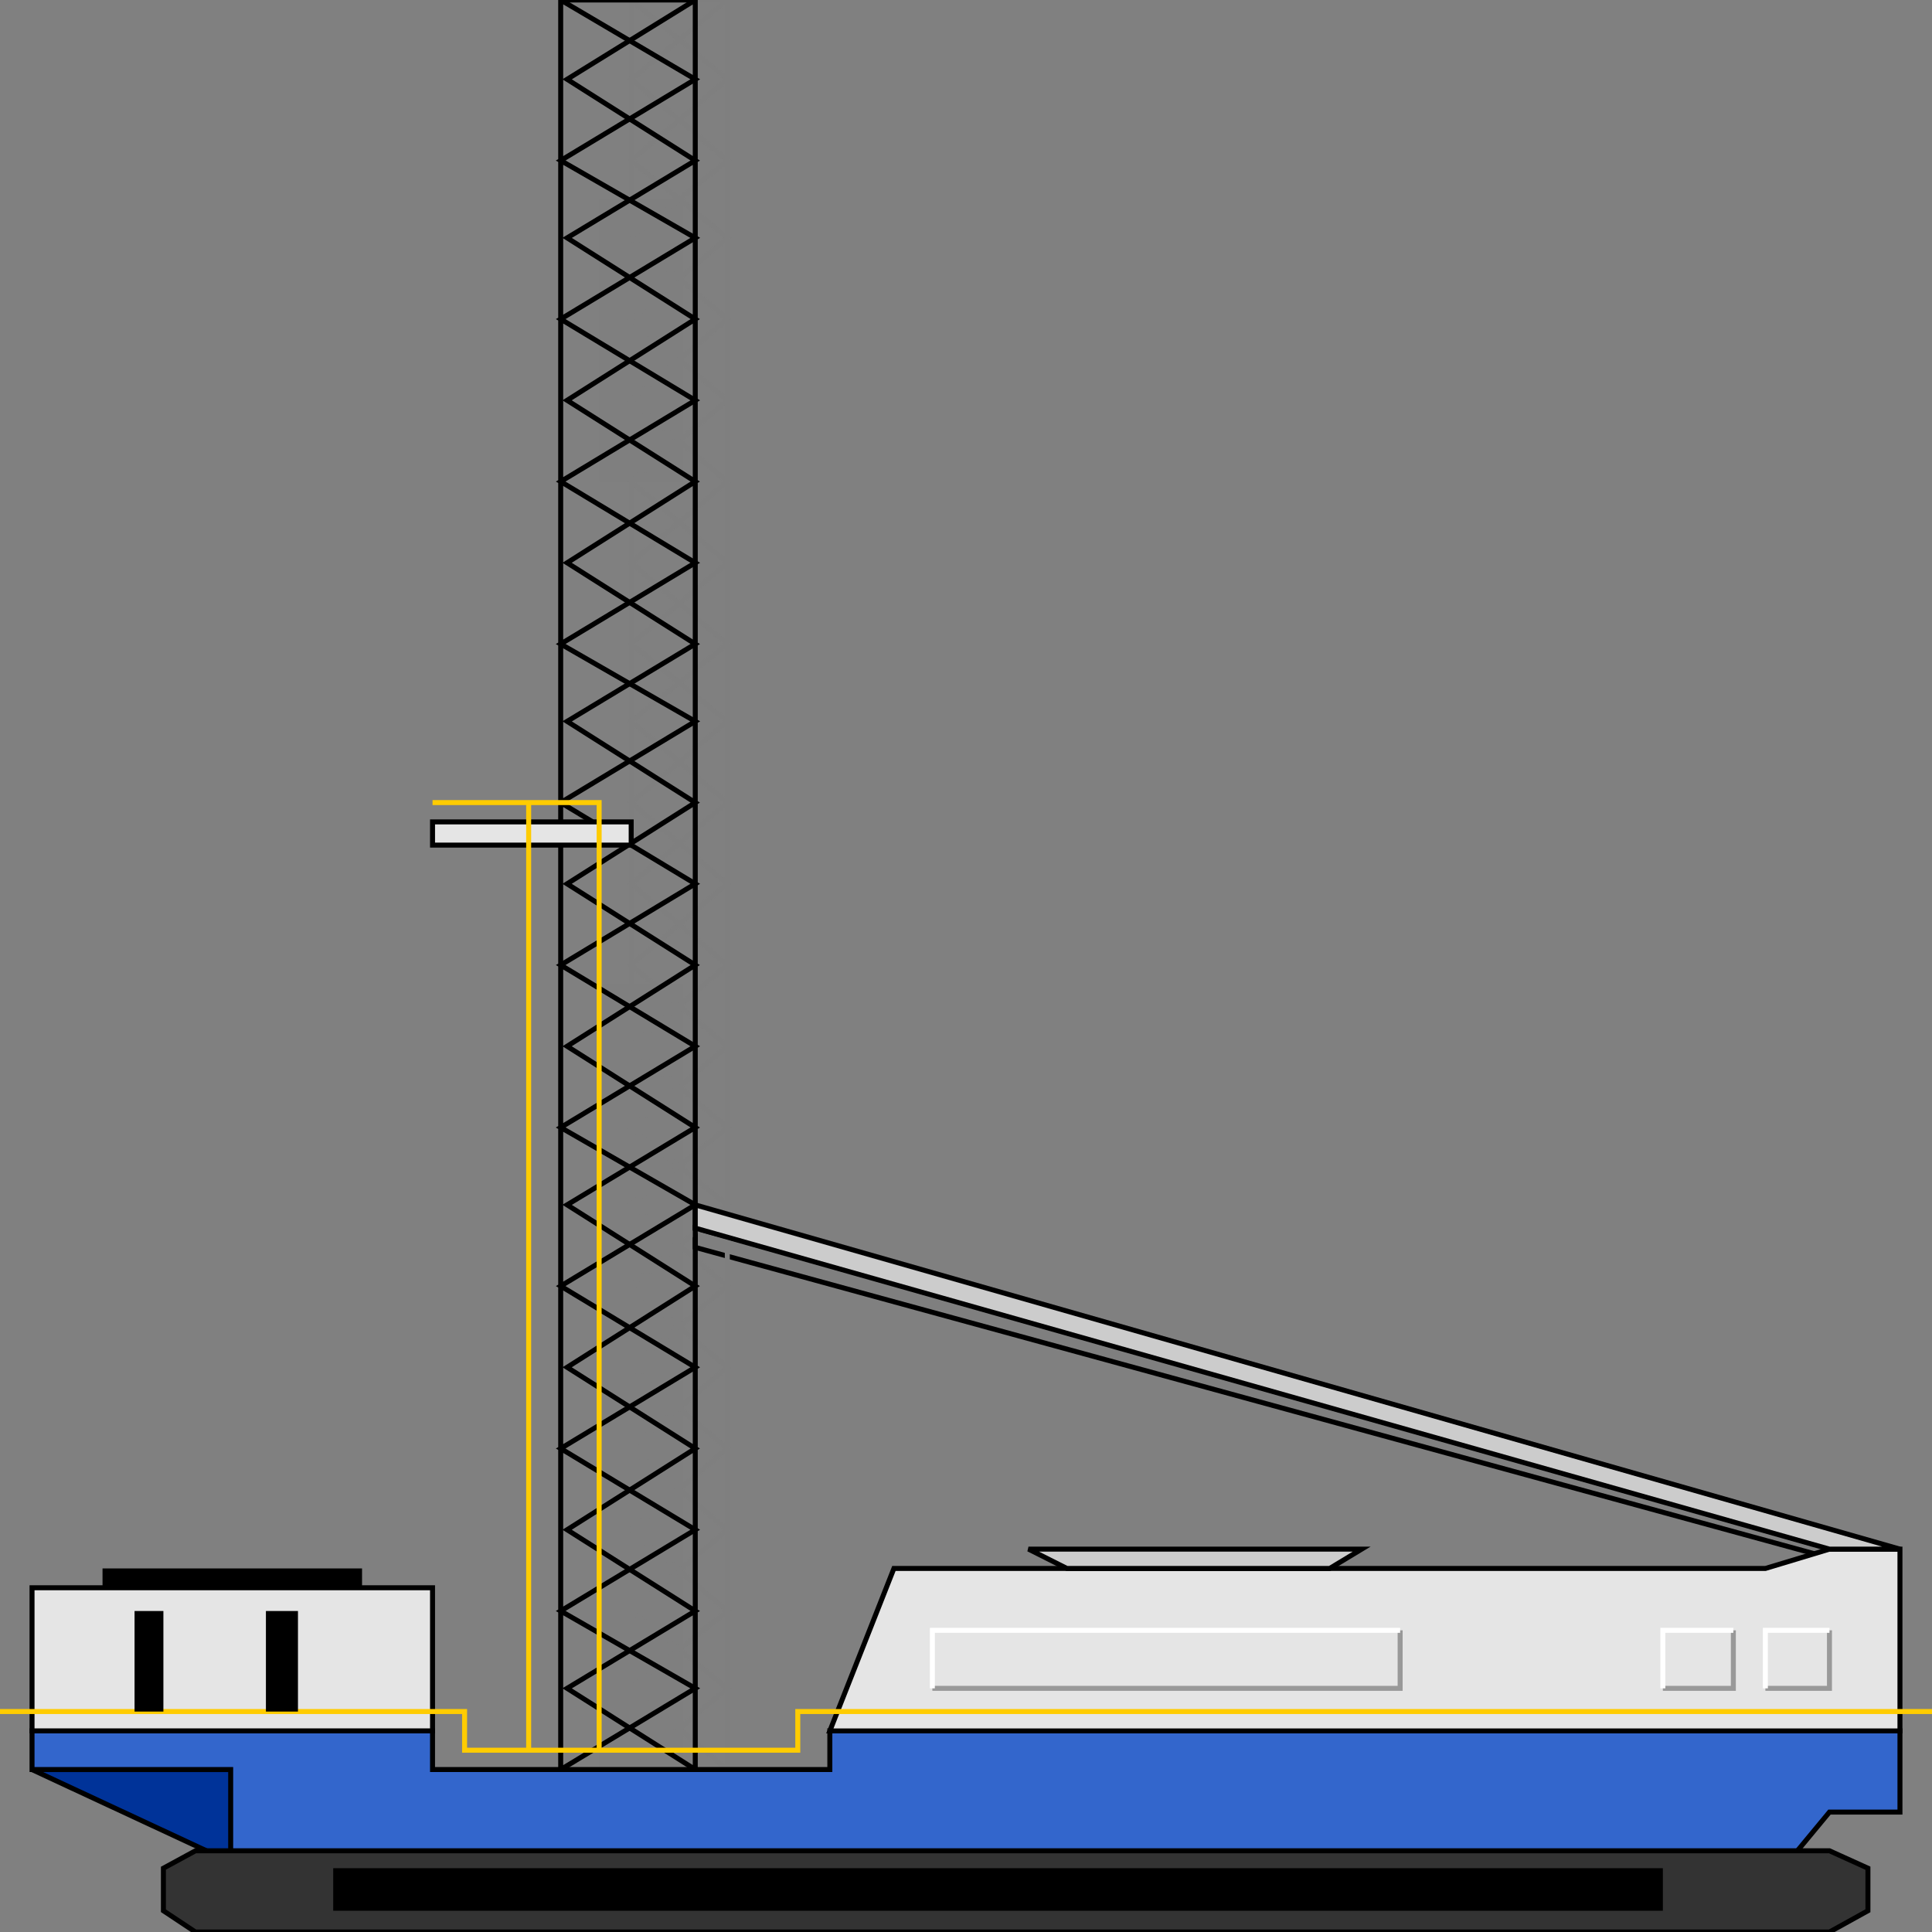 <svg width="150" height="150" viewBox="0 0 150 150" fill="none" xmlns="http://www.w3.org/2000/svg">
<rect x="0" y="0" width="150" height="150" fill="#808080" stroke="none"/>
<g clip-path="url(#clip0_2109_205640)">
<path d="M46.518 137.391V76.43H52.985V137.391H46.518Z" fill="#7F7F7F"/>
<path d="M46.518 37.391V15.469H52.985V37.391H46.518Z" fill="#7F7F7F"/>
<path d="M145.025 121.77L53.98 96.845V95.344L145.025 120.269V121.77Z" fill="#7F7F7F" stroke="black" stroke-width="0.387"/>
<path d="M49.005 137.387L56.468 131.081L49.005 125.075L56.468 118.769L49.005 112.462L56.468 106.156L49.005 99.85L56.468 93.543L49.005 87.537L56.468 81.231L49.005 74.925L56.468 68.619L49.005 62.312L56.468 56.006L49.005 50L56.468 43.694L49.005 37.387L56.468 31.081L49.005 24.775L56.468 18.468L49.005 12.463L56.468 6.156L49.005 0V137.387Z" stroke="#7F7F7F" stroke-width="0.387"/>
<path d="M56.468 137.387L49.005 131.081L56.468 125.075L49.005 118.769L56.468 112.462L49.005 106.156L56.468 99.85L49.005 93.543L56.468 87.537L49.005 81.231L56.468 74.925L49.005 68.619L56.468 62.312L49.005 56.006L56.468 50L49.005 43.694L56.468 37.387L49.005 31.081L56.468 24.775L49.005 18.468L56.468 12.463L49.005 6.156L56.468 0V137.387Z" stroke="#7F7F7F" stroke-width="0.387"/>
<path d="M49.005 0H56.468" stroke="#7F7F7F" stroke-width="0.387"/>
<path d="M43.532 137.387L53.98 131.081L43.532 125.075L53.98 118.769L43.532 112.462L53.98 106.156L43.532 99.85L53.98 93.543L43.532 87.537L53.98 81.231L43.532 74.925L53.98 68.619L43.532 62.312L53.98 56.006L43.532 50L53.98 43.694L43.532 37.387L53.98 31.081L43.532 24.775L53.98 18.468L43.532 12.463L53.98 6.156L43.532 0V137.387Z" stroke="black" stroke-width="0.387"/>
<path d="M53.98 137.387L44.03 131.081L53.98 125.075L44.03 118.769L53.98 112.462L44.03 106.156L53.98 99.85L44.03 93.543L53.98 87.537L44.03 81.231L53.98 74.925L44.03 68.619L53.98 62.312L44.03 56.006L53.98 50L44.03 43.694L53.98 37.387L44.03 31.081L53.98 24.775L44.03 18.468L53.98 12.463L44.03 6.156L53.98 0V137.387Z" stroke="black" stroke-width="0.387"/>
<path d="M43.532 0H53.98" stroke="black" stroke-width="0.387"/>
<path d="M33.582 63.812V65.614H49.005V63.812H33.582Z" fill="#E5E5E5" stroke="black" stroke-width="0.387"/>
<path d="M23.134 147L2.487 137.391H23.134V147Z" fill="#003399" stroke="black" stroke-width="0.387"/>
<path d="M33.582 134.383V137.386H64.428V134.383H147.512V140.689H142.04L137.064 146.695H17.91V137.386H2.487V134.383H33.582Z" fill="#3366CC" stroke="black" stroke-width="0.387"/>
<path d="M64.428 134.388L69.403 121.775H137.065L142.04 120.273H147.512V134.388H64.428Z" fill="#E5E5E5" stroke="black" stroke-width="0.387"/>
<path d="M15.174 150.002L12.687 148.35V145.047L15.174 143.695H142.04L145.025 145.047V148.35L142.04 150.002H15.174Z" fill="#333333" stroke="black" stroke-width="0.387"/>
<path d="M25.871 145.047H129.105V148.35H25.871V145.047Z" fill="black"/>
<path d="M72.388 131.083H108.706V126.578" stroke="#999999" stroke-width="0.387"/>
<path d="M137.064 131.083H142.04V126.578" stroke="#999999" stroke-width="0.387"/>
<path d="M129.104 131.083H134.577V126.578" stroke="#999999" stroke-width="0.387"/>
<path d="M137.064 131.083V126.578H142.04" stroke="white" stroke-width="0.387"/>
<path d="M129.104 131.083V126.578H134.577" stroke="white" stroke-width="0.387"/>
<path d="M72.388 131.083V126.578H108.706" stroke="white" stroke-width="0.387"/>
<path d="M2.487 123.273H33.582V134.385H2.487V123.273Z" fill="#E5E5E5" stroke="black" stroke-width="0.387"/>
<path d="M0 132.883H36.07V135.886H61.94V132.883H150" stroke="#FFCC00" stroke-width="0.387"/>
<path d="M41.045 135.886V62.312" stroke="#FFCC00" stroke-width="0.387"/>
<path d="M33.582 62.312H46.517V135.886" stroke="#FFCC00" stroke-width="0.387"/>
<path d="M142.04 120.274L53.98 95.349V93.547L147.513 120.274H142.04Z" fill="#CCCCCC" stroke="black" stroke-width="0.387"/>
<path d="M79.851 120.273H105.721L103.234 121.775H82.836L79.851 120.273Z" fill="#CCCCCC" stroke="black" stroke-width="0.387"/>
<path d="M7.96 121.773H28.109V123.275H7.96V121.773Z" fill="black"/>
<path d="M10.447 132.886V125.078H12.686V132.886H10.447Z" fill="black"/>
<path d="M20.646 132.886V125.078H23.134V132.886H20.646Z" fill="black"/>
</g>
<defs>
<clipPath id="clip0_2109_205640">
<rect width="150" height="150" fill="white"/>
</clipPath>
</defs>
</svg>
